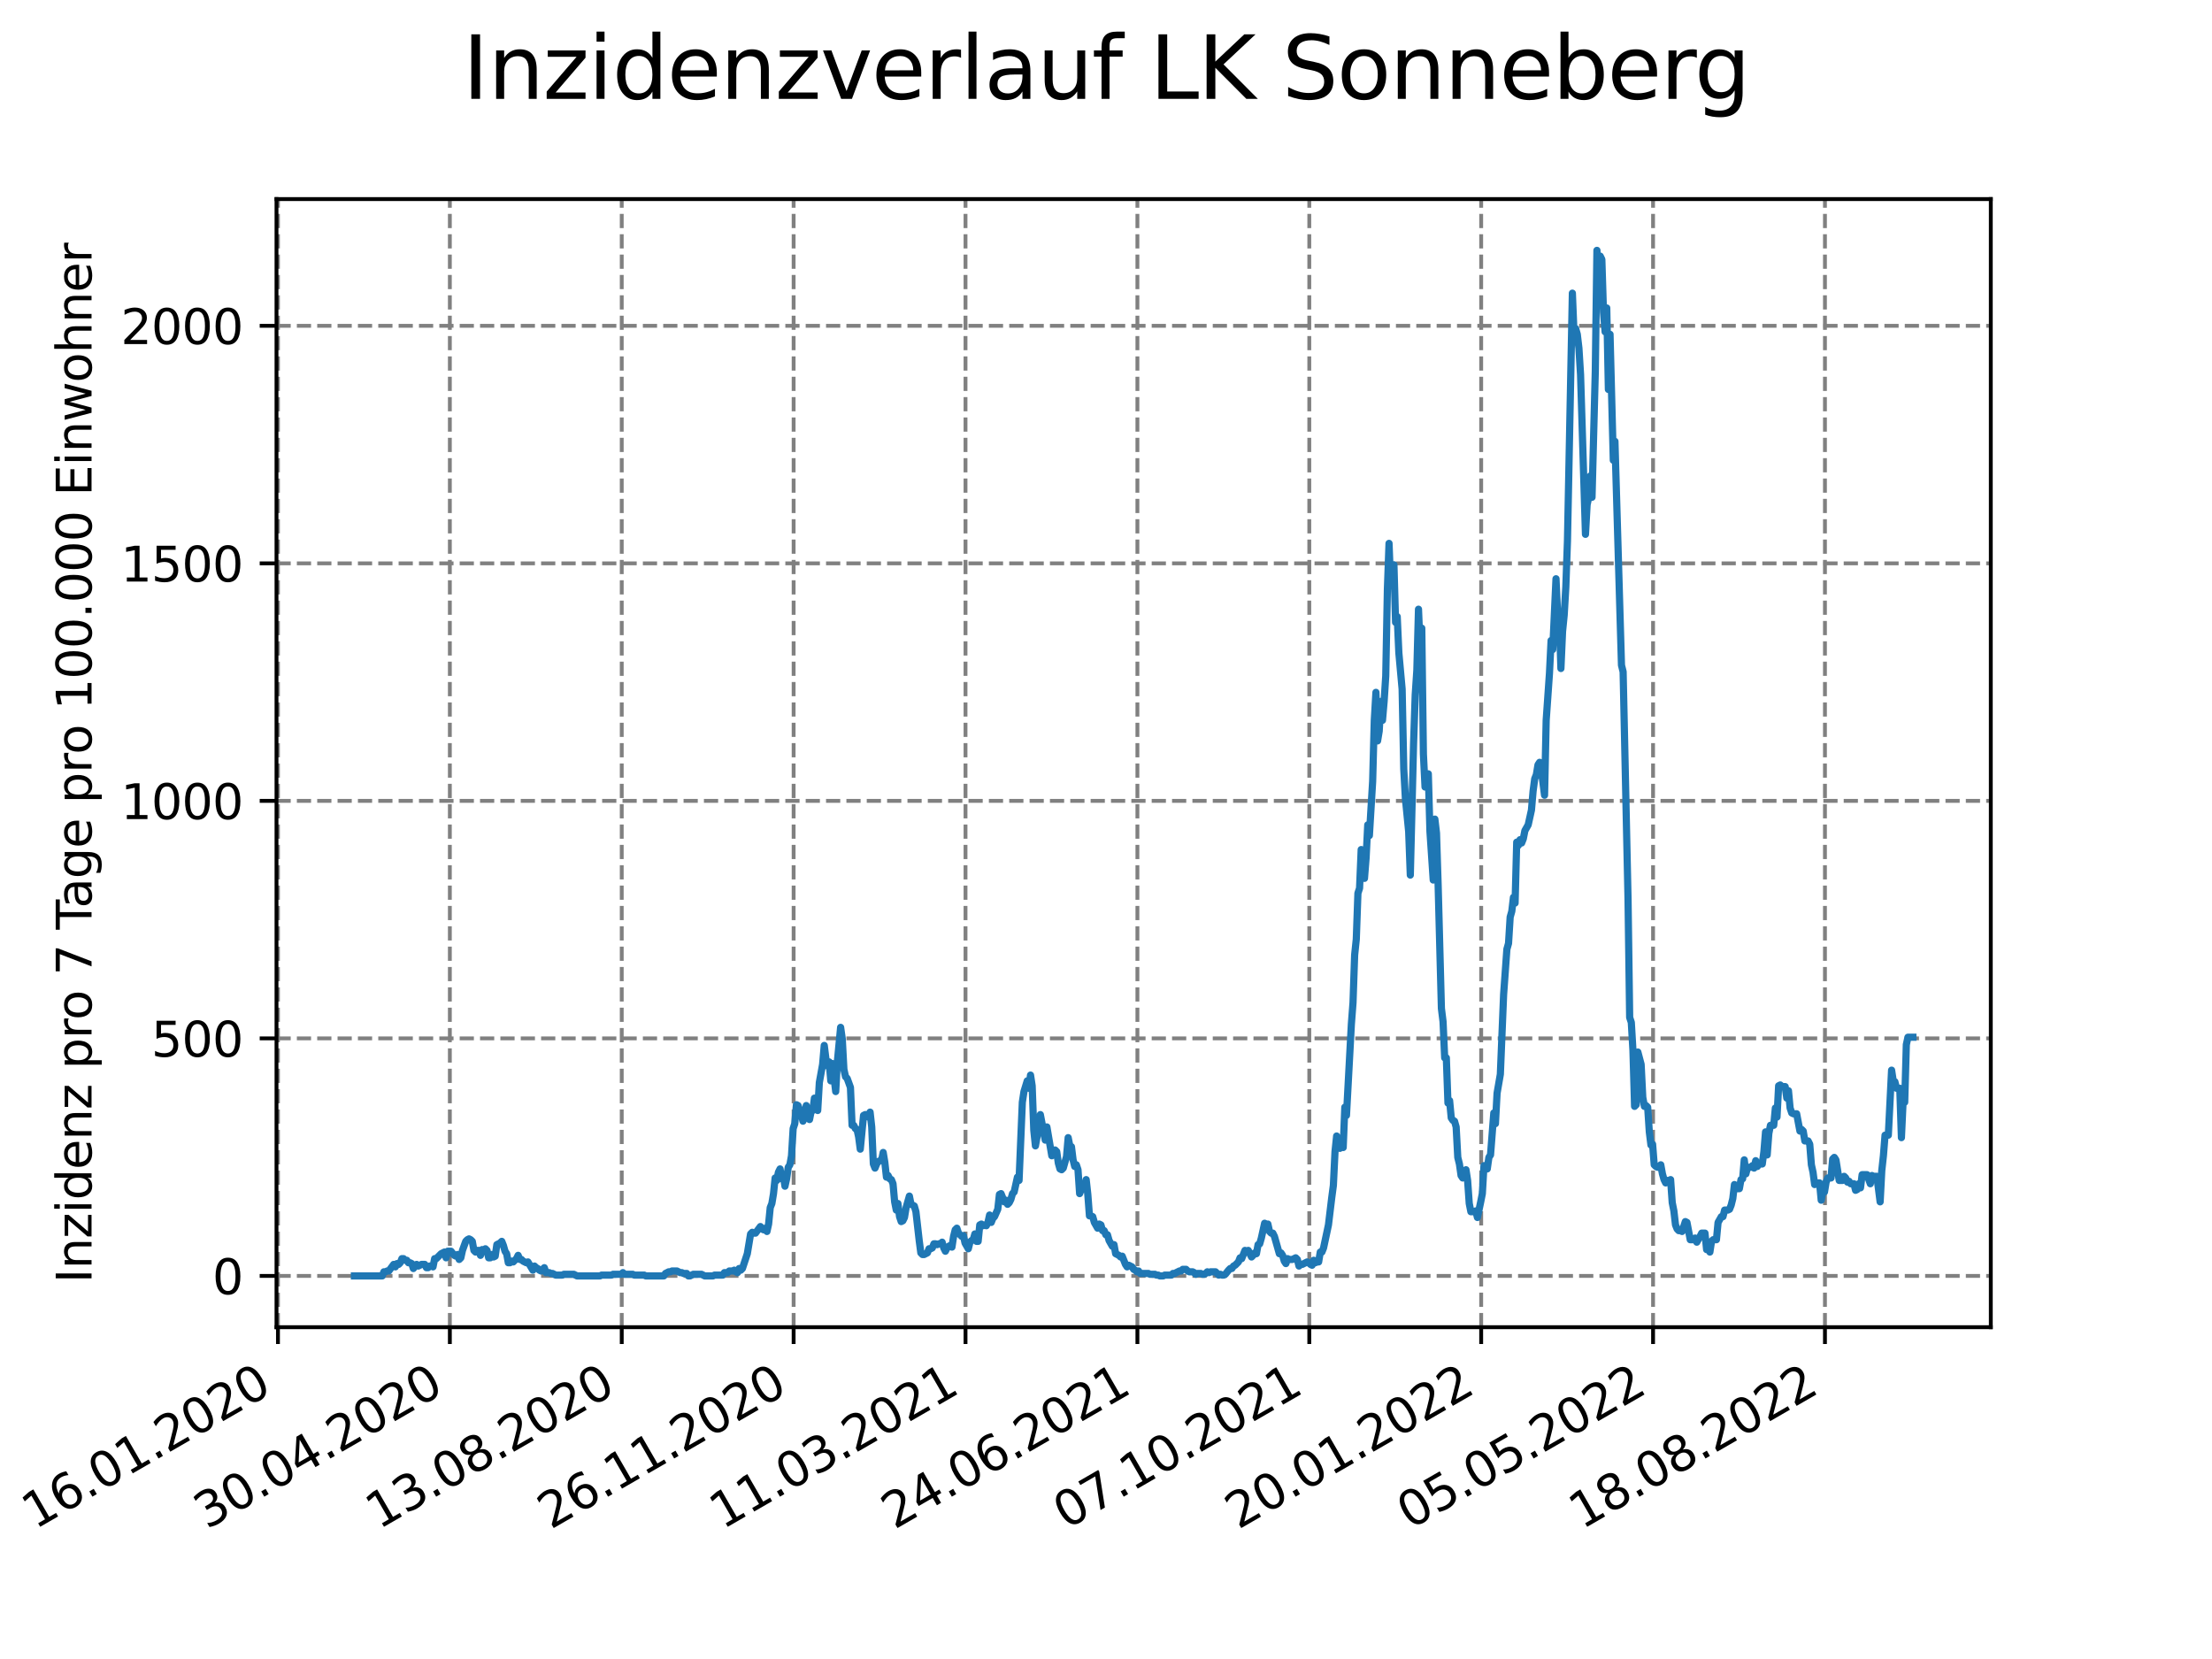 <?xml version="1.0" encoding="utf-8" standalone="no"?>
<!DOCTYPE svg PUBLIC "-//W3C//DTD SVG 1.1//EN"
  "http://www.w3.org/Graphics/SVG/1.1/DTD/svg11.dtd">
<svg xmlns:xlink="http://www.w3.org/1999/xlink" width="460.8pt" height="345.6pt" viewBox="0 0 460.8 345.6" xmlns="http://www.w3.org/2000/svg" version="1.1">
 <defs>
  <style type="text/css">*{stroke-linejoin: round; stroke-linecap: butt}</style>
 </defs>
 <g id="figure_1">
  <g id="patch_1">
   <path d="M 0 345.6 
L 460.8 345.6 
L 460.8 0 
L 0 0 
z
" style="fill: #ffffff"/>
  </g>
  <g id="axes_1">
   <g id="patch_2">
    <path d="M 57.6 276.48 
L 414.72 276.48 
L 414.72 41.472 
L 57.6 41.472 
z
" style="fill: #ffffff"/>
   </g>
   <g id="matplotlib.axis_1">
    <g id="xtick_1">
     <g id="line2d_1">
      <path d="M 57.904 276.48 
L 57.904 41.472 
" clip-path="url(#p16af7553b1)" style="fill: none; stroke-dasharray: 2.96,1.28; stroke-dashoffset: 0; stroke: #808080; stroke-width: 0.8"/>
     </g>
     <g id="line2d_2">
      <defs>
       <path id="m9558c44f7f" d="M 0 0 
L 0 3.5 
" style="stroke: #000000; stroke-width: 0.8"/>
      </defs>
      <g>
       <use xlink:href="#m9558c44f7f" x="57.904" y="276.48" style="stroke: #000000; stroke-width: 0.8"/>
      </g>
     </g>
     <g id="text_1">
      <!-- 16.01.2020 -->
      <g transform="translate(7.279 318.689) rotate(-30) scale(0.1 -0.1)">
       <defs>
        <path id="DejaVuSans-31" d="M 794 531 
L 1825 531 
L 1825 4091 
L 703 3866 
L 703 4441 
L 1819 4666 
L 2450 4666 
L 2450 531 
L 3481 531 
L 3481 0 
L 794 0 
L 794 531 
z
" transform="scale(0.016)"/>
        <path id="DejaVuSans-36" d="M 2113 2584 
Q 1688 2584 1439 2293 
Q 1191 2003 1191 1497 
Q 1191 994 1439 701 
Q 1688 409 2113 409 
Q 2538 409 2786 701 
Q 3034 994 3034 1497 
Q 3034 2003 2786 2293 
Q 2538 2584 2113 2584 
z
M 3366 4563 
L 3366 3988 
Q 3128 4100 2886 4159 
Q 2644 4219 2406 4219 
Q 1781 4219 1451 3797 
Q 1122 3375 1075 2522 
Q 1259 2794 1537 2939 
Q 1816 3084 2150 3084 
Q 2853 3084 3261 2657 
Q 3669 2231 3669 1497 
Q 3669 778 3244 343 
Q 2819 -91 2113 -91 
Q 1303 -91 875 529 
Q 447 1150 447 2328 
Q 447 3434 972 4092 
Q 1497 4750 2381 4750 
Q 2619 4750 2861 4703 
Q 3103 4656 3366 4563 
z
" transform="scale(0.016)"/>
        <path id="DejaVuSans-2e" d="M 684 794 
L 1344 794 
L 1344 0 
L 684 0 
L 684 794 
z
" transform="scale(0.016)"/>
        <path id="DejaVuSans-30" d="M 2034 4250 
Q 1547 4250 1301 3770 
Q 1056 3291 1056 2328 
Q 1056 1369 1301 889 
Q 1547 409 2034 409 
Q 2525 409 2770 889 
Q 3016 1369 3016 2328 
Q 3016 3291 2770 3770 
Q 2525 4250 2034 4250 
z
M 2034 4750 
Q 2819 4750 3233 4129 
Q 3647 3509 3647 2328 
Q 3647 1150 3233 529 
Q 2819 -91 2034 -91 
Q 1250 -91 836 529 
Q 422 1150 422 2328 
Q 422 3509 836 4129 
Q 1250 4750 2034 4750 
z
" transform="scale(0.016)"/>
        <path id="DejaVuSans-32" d="M 1228 531 
L 3431 531 
L 3431 0 
L 469 0 
L 469 531 
Q 828 903 1448 1529 
Q 2069 2156 2228 2338 
Q 2531 2678 2651 2914 
Q 2772 3150 2772 3378 
Q 2772 3750 2511 3984 
Q 2250 4219 1831 4219 
Q 1534 4219 1204 4116 
Q 875 4013 500 3803 
L 500 4441 
Q 881 4594 1212 4672 
Q 1544 4750 1819 4750 
Q 2544 4750 2975 4387 
Q 3406 4025 3406 3419 
Q 3406 3131 3298 2873 
Q 3191 2616 2906 2266 
Q 2828 2175 2409 1742 
Q 1991 1309 1228 531 
z
" transform="scale(0.016)"/>
       </defs>
       <use xlink:href="#DejaVuSans-31"/>
       <use xlink:href="#DejaVuSans-36" x="63.623"/>
       <use xlink:href="#DejaVuSans-2e" x="127.246"/>
       <use xlink:href="#DejaVuSans-30" x="159.033"/>
       <use xlink:href="#DejaVuSans-31" x="222.656"/>
       <use xlink:href="#DejaVuSans-2e" x="286.279"/>
       <use xlink:href="#DejaVuSans-32" x="318.066"/>
       <use xlink:href="#DejaVuSans-30" x="381.689"/>
       <use xlink:href="#DejaVuSans-32" x="445.312"/>
       <use xlink:href="#DejaVuSans-30" x="508.936"/>
      </g>
     </g>
    </g>
    <g id="xtick_2">
     <g id="line2d_3">
      <path d="M 93.712 276.48 
L 93.712 41.472 
" clip-path="url(#p16af7553b1)" style="fill: none; stroke-dasharray: 2.96,1.28; stroke-dashoffset: 0; stroke: #808080; stroke-width: 0.8"/>
     </g>
     <g id="line2d_4">
      <g>
       <use xlink:href="#m9558c44f7f" x="93.712" y="276.48" style="stroke: #000000; stroke-width: 0.8"/>
      </g>
     </g>
     <g id="text_2">
      <!-- 30.04.2020 -->
      <g transform="translate(43.086 318.689) rotate(-30) scale(0.1 -0.1)">
       <defs>
        <path id="DejaVuSans-33" d="M 2597 2516 
Q 3050 2419 3304 2112 
Q 3559 1806 3559 1356 
Q 3559 666 3084 287 
Q 2609 -91 1734 -91 
Q 1441 -91 1130 -33 
Q 819 25 488 141 
L 488 750 
Q 750 597 1062 519 
Q 1375 441 1716 441 
Q 2309 441 2620 675 
Q 2931 909 2931 1356 
Q 2931 1769 2642 2001 
Q 2353 2234 1838 2234 
L 1294 2234 
L 1294 2753 
L 1863 2753 
Q 2328 2753 2575 2939 
Q 2822 3125 2822 3475 
Q 2822 3834 2567 4026 
Q 2313 4219 1838 4219 
Q 1578 4219 1281 4162 
Q 984 4106 628 3988 
L 628 4550 
Q 988 4650 1302 4700 
Q 1616 4750 1894 4750 
Q 2613 4750 3031 4423 
Q 3450 4097 3450 3541 
Q 3450 3153 3228 2886 
Q 3006 2619 2597 2516 
z
" transform="scale(0.016)"/>
        <path id="DejaVuSans-34" d="M 2419 4116 
L 825 1625 
L 2419 1625 
L 2419 4116 
z
M 2253 4666 
L 3047 4666 
L 3047 1625 
L 3713 1625 
L 3713 1100 
L 3047 1100 
L 3047 0 
L 2419 0 
L 2419 1100 
L 313 1100 
L 313 1709 
L 2253 4666 
z
" transform="scale(0.016)"/>
       </defs>
       <use xlink:href="#DejaVuSans-33"/>
       <use xlink:href="#DejaVuSans-30" x="63.623"/>
       <use xlink:href="#DejaVuSans-2e" x="127.246"/>
       <use xlink:href="#DejaVuSans-30" x="159.033"/>
       <use xlink:href="#DejaVuSans-34" x="222.656"/>
       <use xlink:href="#DejaVuSans-2e" x="286.279"/>
       <use xlink:href="#DejaVuSans-32" x="318.066"/>
       <use xlink:href="#DejaVuSans-30" x="381.689"/>
       <use xlink:href="#DejaVuSans-32" x="445.312"/>
       <use xlink:href="#DejaVuSans-30" x="508.936"/>
      </g>
     </g>
    </g>
    <g id="xtick_3">
     <g id="line2d_5">
      <path d="M 129.519 276.48 
L 129.519 41.472 
" clip-path="url(#p16af7553b1)" style="fill: none; stroke-dasharray: 2.96,1.28; stroke-dashoffset: 0; stroke: #808080; stroke-width: 0.8"/>
     </g>
     <g id="line2d_6">
      <g>
       <use xlink:href="#m9558c44f7f" x="129.519" y="276.48" style="stroke: #000000; stroke-width: 0.8"/>
      </g>
     </g>
     <g id="text_3">
      <!-- 13.08.2020 -->
      <g transform="translate(78.894 318.689) rotate(-30) scale(0.1 -0.1)">
       <defs>
        <path id="DejaVuSans-38" d="M 2034 2216 
Q 1584 2216 1326 1975 
Q 1069 1734 1069 1313 
Q 1069 891 1326 650 
Q 1584 409 2034 409 
Q 2484 409 2743 651 
Q 3003 894 3003 1313 
Q 3003 1734 2745 1975 
Q 2488 2216 2034 2216 
z
M 1403 2484 
Q 997 2584 770 2862 
Q 544 3141 544 3541 
Q 544 4100 942 4425 
Q 1341 4750 2034 4750 
Q 2731 4750 3128 4425 
Q 3525 4100 3525 3541 
Q 3525 3141 3298 2862 
Q 3072 2584 2669 2484 
Q 3125 2378 3379 2068 
Q 3634 1759 3634 1313 
Q 3634 634 3220 271 
Q 2806 -91 2034 -91 
Q 1263 -91 848 271 
Q 434 634 434 1313 
Q 434 1759 690 2068 
Q 947 2378 1403 2484 
z
M 1172 3481 
Q 1172 3119 1398 2916 
Q 1625 2713 2034 2713 
Q 2441 2713 2670 2916 
Q 2900 3119 2900 3481 
Q 2900 3844 2670 4047 
Q 2441 4250 2034 4250 
Q 1625 4250 1398 4047 
Q 1172 3844 1172 3481 
z
" transform="scale(0.016)"/>
       </defs>
       <use xlink:href="#DejaVuSans-31"/>
       <use xlink:href="#DejaVuSans-33" x="63.623"/>
       <use xlink:href="#DejaVuSans-2e" x="127.246"/>
       <use xlink:href="#DejaVuSans-30" x="159.033"/>
       <use xlink:href="#DejaVuSans-38" x="222.656"/>
       <use xlink:href="#DejaVuSans-2e" x="286.279"/>
       <use xlink:href="#DejaVuSans-32" x="318.066"/>
       <use xlink:href="#DejaVuSans-30" x="381.689"/>
       <use xlink:href="#DejaVuSans-32" x="445.312"/>
       <use xlink:href="#DejaVuSans-30" x="508.936"/>
      </g>
     </g>
    </g>
    <g id="xtick_4">
     <g id="line2d_7">
      <path d="M 165.327 276.48 
L 165.327 41.472 
" clip-path="url(#p16af7553b1)" style="fill: none; stroke-dasharray: 2.96,1.28; stroke-dashoffset: 0; stroke: #808080; stroke-width: 0.8"/>
     </g>
     <g id="line2d_8">
      <g>
       <use xlink:href="#m9558c44f7f" x="165.327" y="276.48" style="stroke: #000000; stroke-width: 0.8"/>
      </g>
     </g>
     <g id="text_4">
      <!-- 26.11.2020 -->
      <g transform="translate(114.701 318.689) rotate(-30) scale(0.1 -0.1)">
       <use xlink:href="#DejaVuSans-32"/>
       <use xlink:href="#DejaVuSans-36" x="63.623"/>
       <use xlink:href="#DejaVuSans-2e" x="127.246"/>
       <use xlink:href="#DejaVuSans-31" x="159.033"/>
       <use xlink:href="#DejaVuSans-31" x="222.656"/>
       <use xlink:href="#DejaVuSans-2e" x="286.279"/>
       <use xlink:href="#DejaVuSans-32" x="318.066"/>
       <use xlink:href="#DejaVuSans-30" x="381.689"/>
       <use xlink:href="#DejaVuSans-32" x="445.312"/>
       <use xlink:href="#DejaVuSans-30" x="508.936"/>
      </g>
     </g>
    </g>
    <g id="xtick_5">
     <g id="line2d_9">
      <path d="M 201.134 276.48 
L 201.134 41.472 
" clip-path="url(#p16af7553b1)" style="fill: none; stroke-dasharray: 2.96,1.28; stroke-dashoffset: 0; stroke: #808080; stroke-width: 0.8"/>
     </g>
     <g id="line2d_10">
      <g>
       <use xlink:href="#m9558c44f7f" x="201.134" y="276.48" style="stroke: #000000; stroke-width: 0.8"/>
      </g>
     </g>
     <g id="text_5">
      <!-- 11.03.2021 -->
      <g transform="translate(150.509 318.689) rotate(-30) scale(0.1 -0.1)">
       <use xlink:href="#DejaVuSans-31"/>
       <use xlink:href="#DejaVuSans-31" x="63.623"/>
       <use xlink:href="#DejaVuSans-2e" x="127.246"/>
       <use xlink:href="#DejaVuSans-30" x="159.033"/>
       <use xlink:href="#DejaVuSans-33" x="222.656"/>
       <use xlink:href="#DejaVuSans-2e" x="286.279"/>
       <use xlink:href="#DejaVuSans-32" x="318.066"/>
       <use xlink:href="#DejaVuSans-30" x="381.689"/>
       <use xlink:href="#DejaVuSans-32" x="445.312"/>
       <use xlink:href="#DejaVuSans-31" x="508.936"/>
      </g>
     </g>
    </g>
    <g id="xtick_6">
     <g id="line2d_11">
      <path d="M 236.942 276.48 
L 236.942 41.472 
" clip-path="url(#p16af7553b1)" style="fill: none; stroke-dasharray: 2.96,1.28; stroke-dashoffset: 0; stroke: #808080; stroke-width: 0.8"/>
     </g>
     <g id="line2d_12">
      <g>
       <use xlink:href="#m9558c44f7f" x="236.942" y="276.48" style="stroke: #000000; stroke-width: 0.8"/>
      </g>
     </g>
     <g id="text_6">
      <!-- 24.06.2021 -->
      <g transform="translate(186.316 318.689) rotate(-30) scale(0.1 -0.1)">
       <use xlink:href="#DejaVuSans-32"/>
       <use xlink:href="#DejaVuSans-34" x="63.623"/>
       <use xlink:href="#DejaVuSans-2e" x="127.246"/>
       <use xlink:href="#DejaVuSans-30" x="159.033"/>
       <use xlink:href="#DejaVuSans-36" x="222.656"/>
       <use xlink:href="#DejaVuSans-2e" x="286.279"/>
       <use xlink:href="#DejaVuSans-32" x="318.066"/>
       <use xlink:href="#DejaVuSans-30" x="381.689"/>
       <use xlink:href="#DejaVuSans-32" x="445.312"/>
       <use xlink:href="#DejaVuSans-31" x="508.936"/>
      </g>
     </g>
    </g>
    <g id="xtick_7">
     <g id="line2d_13">
      <path d="M 272.749 276.48 
L 272.749 41.472 
" clip-path="url(#p16af7553b1)" style="fill: none; stroke-dasharray: 2.96,1.28; stroke-dashoffset: 0; stroke: #808080; stroke-width: 0.8"/>
     </g>
     <g id="line2d_14">
      <g>
       <use xlink:href="#m9558c44f7f" x="272.749" y="276.48" style="stroke: #000000; stroke-width: 0.8"/>
      </g>
     </g>
     <g id="text_7">
      <!-- 07.10.2021 -->
      <g transform="translate(222.124 318.689) rotate(-30) scale(0.1 -0.1)">
       <defs>
        <path id="DejaVuSans-37" d="M 525 4666 
L 3525 4666 
L 3525 4397 
L 1831 0 
L 1172 0 
L 2766 4134 
L 525 4134 
L 525 4666 
z
" transform="scale(0.016)"/>
       </defs>
       <use xlink:href="#DejaVuSans-30"/>
       <use xlink:href="#DejaVuSans-37" x="63.623"/>
       <use xlink:href="#DejaVuSans-2e" x="127.246"/>
       <use xlink:href="#DejaVuSans-31" x="159.033"/>
       <use xlink:href="#DejaVuSans-30" x="222.656"/>
       <use xlink:href="#DejaVuSans-2e" x="286.279"/>
       <use xlink:href="#DejaVuSans-32" x="318.066"/>
       <use xlink:href="#DejaVuSans-30" x="381.689"/>
       <use xlink:href="#DejaVuSans-32" x="445.312"/>
       <use xlink:href="#DejaVuSans-31" x="508.936"/>
      </g>
     </g>
    </g>
    <g id="xtick_8">
     <g id="line2d_15">
      <path d="M 308.556 276.48 
L 308.556 41.472 
" clip-path="url(#p16af7553b1)" style="fill: none; stroke-dasharray: 2.96,1.28; stroke-dashoffset: 0; stroke: #808080; stroke-width: 0.8"/>
     </g>
     <g id="line2d_16">
      <g>
       <use xlink:href="#m9558c44f7f" x="308.556" y="276.48" style="stroke: #000000; stroke-width: 0.8"/>
      </g>
     </g>
     <g id="text_8">
      <!-- 20.01.2022 -->
      <g transform="translate(257.931 318.689) rotate(-30) scale(0.1 -0.1)">
       <use xlink:href="#DejaVuSans-32"/>
       <use xlink:href="#DejaVuSans-30" x="63.623"/>
       <use xlink:href="#DejaVuSans-2e" x="127.246"/>
       <use xlink:href="#DejaVuSans-30" x="159.033"/>
       <use xlink:href="#DejaVuSans-31" x="222.656"/>
       <use xlink:href="#DejaVuSans-2e" x="286.279"/>
       <use xlink:href="#DejaVuSans-32" x="318.066"/>
       <use xlink:href="#DejaVuSans-30" x="381.689"/>
       <use xlink:href="#DejaVuSans-32" x="445.312"/>
       <use xlink:href="#DejaVuSans-32" x="508.936"/>
      </g>
     </g>
    </g>
    <g id="xtick_9">
     <g id="line2d_17">
      <path d="M 344.364 276.48 
L 344.364 41.472 
" clip-path="url(#p16af7553b1)" style="fill: none; stroke-dasharray: 2.96,1.28; stroke-dashoffset: 0; stroke: #808080; stroke-width: 0.8"/>
     </g>
     <g id="line2d_18">
      <g>
       <use xlink:href="#m9558c44f7f" x="344.364" y="276.48" style="stroke: #000000; stroke-width: 0.8"/>
      </g>
     </g>
     <g id="text_9">
      <!-- 05.05.2022 -->
      <g transform="translate(293.739 318.689) rotate(-30) scale(0.1 -0.1)">
       <defs>
        <path id="DejaVuSans-35" d="M 691 4666 
L 3169 4666 
L 3169 4134 
L 1269 4134 
L 1269 2991 
Q 1406 3038 1543 3061 
Q 1681 3084 1819 3084 
Q 2600 3084 3056 2656 
Q 3513 2228 3513 1497 
Q 3513 744 3044 326 
Q 2575 -91 1722 -91 
Q 1428 -91 1123 -41 
Q 819 9 494 109 
L 494 744 
Q 775 591 1075 516 
Q 1375 441 1709 441 
Q 2250 441 2565 725 
Q 2881 1009 2881 1497 
Q 2881 1984 2565 2268 
Q 2250 2553 1709 2553 
Q 1456 2553 1204 2497 
Q 953 2441 691 2322 
L 691 4666 
z
" transform="scale(0.016)"/>
       </defs>
       <use xlink:href="#DejaVuSans-30"/>
       <use xlink:href="#DejaVuSans-35" x="63.623"/>
       <use xlink:href="#DejaVuSans-2e" x="127.246"/>
       <use xlink:href="#DejaVuSans-30" x="159.033"/>
       <use xlink:href="#DejaVuSans-35" x="222.656"/>
       <use xlink:href="#DejaVuSans-2e" x="286.279"/>
       <use xlink:href="#DejaVuSans-32" x="318.066"/>
       <use xlink:href="#DejaVuSans-30" x="381.689"/>
       <use xlink:href="#DejaVuSans-32" x="445.312"/>
       <use xlink:href="#DejaVuSans-32" x="508.936"/>
      </g>
     </g>
    </g>
    <g id="xtick_10">
     <g id="line2d_19">
      <path d="M 380.171 276.48 
L 380.171 41.472 
" clip-path="url(#p16af7553b1)" style="fill: none; stroke-dasharray: 2.96,1.28; stroke-dashoffset: 0; stroke: #808080; stroke-width: 0.8"/>
     </g>
     <g id="line2d_20">
      <g>
       <use xlink:href="#m9558c44f7f" x="380.171" y="276.48" style="stroke: #000000; stroke-width: 0.8"/>
      </g>
     </g>
     <g id="text_10">
      <!-- 18.08.2022 -->
      <g transform="translate(329.546 318.689) rotate(-30) scale(0.1 -0.1)">
       <use xlink:href="#DejaVuSans-31"/>
       <use xlink:href="#DejaVuSans-38" x="63.623"/>
       <use xlink:href="#DejaVuSans-2e" x="127.246"/>
       <use xlink:href="#DejaVuSans-30" x="159.033"/>
       <use xlink:href="#DejaVuSans-38" x="222.656"/>
       <use xlink:href="#DejaVuSans-2e" x="286.279"/>
       <use xlink:href="#DejaVuSans-32" x="318.066"/>
       <use xlink:href="#DejaVuSans-30" x="381.689"/>
       <use xlink:href="#DejaVuSans-32" x="445.312"/>
       <use xlink:href="#DejaVuSans-32" x="508.936"/>
      </g>
     </g>
    </g>
   </g>
   <g id="matplotlib.axis_2">
    <g id="ytick_1">
     <g id="line2d_21">
      <path d="M 57.6 265.798 
L 414.72 265.798 
" clip-path="url(#p16af7553b1)" style="fill: none; stroke-dasharray: 2.96,1.28; stroke-dashoffset: 0; stroke: #808080; stroke-width: 0.8"/>
     </g>
     <g id="line2d_22">
      <defs>
       <path id="mc28ab627ca" d="M 0 0 
L -3.5 0 
" style="stroke: #000000; stroke-width: 0.8"/>
      </defs>
      <g>
       <use xlink:href="#mc28ab627ca" x="57.6" y="265.798" style="stroke: #000000; stroke-width: 0.8"/>
      </g>
     </g>
     <g id="text_11">
      <!-- 0 -->
      <g transform="translate(44.237 269.597) scale(0.1 -0.1)">
       <use xlink:href="#DejaVuSans-30"/>
      </g>
     </g>
    </g>
    <g id="ytick_2">
     <g id="line2d_23">
      <path d="M 57.6 216.316 
L 414.72 216.316 
" clip-path="url(#p16af7553b1)" style="fill: none; stroke-dasharray: 2.96,1.28; stroke-dashoffset: 0; stroke: #808080; stroke-width: 0.8"/>
     </g>
     <g id="line2d_24">
      <g>
       <use xlink:href="#mc28ab627ca" x="57.6" y="216.316" style="stroke: #000000; stroke-width: 0.8"/>
      </g>
     </g>
     <g id="text_12">
      <!-- 500 -->
      <g transform="translate(31.512 220.115) scale(0.1 -0.1)">
       <use xlink:href="#DejaVuSans-35"/>
       <use xlink:href="#DejaVuSans-30" x="63.623"/>
       <use xlink:href="#DejaVuSans-30" x="127.246"/>
      </g>
     </g>
    </g>
    <g id="ytick_3">
     <g id="line2d_25">
      <path d="M 57.6 166.834 
L 414.72 166.834 
" clip-path="url(#p16af7553b1)" style="fill: none; stroke-dasharray: 2.96,1.28; stroke-dashoffset: 0; stroke: #808080; stroke-width: 0.8"/>
     </g>
     <g id="line2d_26">
      <g>
       <use xlink:href="#mc28ab627ca" x="57.6" y="166.834" style="stroke: #000000; stroke-width: 0.8"/>
      </g>
     </g>
     <g id="text_13">
      <!-- 1000 -->
      <g transform="translate(25.15 170.633) scale(0.1 -0.1)">
       <use xlink:href="#DejaVuSans-31"/>
       <use xlink:href="#DejaVuSans-30" x="63.623"/>
       <use xlink:href="#DejaVuSans-30" x="127.246"/>
       <use xlink:href="#DejaVuSans-30" x="190.869"/>
      </g>
     </g>
    </g>
    <g id="ytick_4">
     <g id="line2d_27">
      <path d="M 57.6 117.352 
L 414.72 117.352 
" clip-path="url(#p16af7553b1)" style="fill: none; stroke-dasharray: 2.96,1.28; stroke-dashoffset: 0; stroke: #808080; stroke-width: 0.8"/>
     </g>
     <g id="line2d_28">
      <g>
       <use xlink:href="#mc28ab627ca" x="57.6" y="117.352" style="stroke: #000000; stroke-width: 0.8"/>
      </g>
     </g>
     <g id="text_14">
      <!-- 1500 -->
      <g transform="translate(25.15 121.152) scale(0.1 -0.1)">
       <use xlink:href="#DejaVuSans-31"/>
       <use xlink:href="#DejaVuSans-35" x="63.623"/>
       <use xlink:href="#DejaVuSans-30" x="127.246"/>
       <use xlink:href="#DejaVuSans-30" x="190.869"/>
      </g>
     </g>
    </g>
    <g id="ytick_5">
     <g id="line2d_29">
      <path d="M 57.6 67.871 
L 414.72 67.871 
" clip-path="url(#p16af7553b1)" style="fill: none; stroke-dasharray: 2.96,1.28; stroke-dashoffset: 0; stroke: #808080; stroke-width: 0.8"/>
     </g>
     <g id="line2d_30">
      <g>
       <use xlink:href="#mc28ab627ca" x="57.6" y="67.871" style="stroke: #000000; stroke-width: 0.8"/>
      </g>
     </g>
     <g id="text_15">
      <!-- 2000 -->
      <g transform="translate(25.15 71.67) scale(0.1 -0.1)">
       <use xlink:href="#DejaVuSans-32"/>
       <use xlink:href="#DejaVuSans-30" x="63.623"/>
       <use xlink:href="#DejaVuSans-30" x="127.246"/>
       <use xlink:href="#DejaVuSans-30" x="190.869"/>
      </g>
     </g>
    </g>
    <g id="text_16">
     <!-- Inzidenz pro 7 Tage pro 100.000 Einwohner -->
     <g transform="translate(19.07 267.301) rotate(-90) scale(0.1 -0.1)">
      <defs>
       <path id="DejaVuSans-49" d="M 628 4666 
L 1259 4666 
L 1259 0 
L 628 0 
L 628 4666 
z
" transform="scale(0.016)"/>
       <path id="DejaVuSans-6e" d="M 3513 2113 
L 3513 0 
L 2938 0 
L 2938 2094 
Q 2938 2591 2744 2837 
Q 2550 3084 2163 3084 
Q 1697 3084 1428 2787 
Q 1159 2491 1159 1978 
L 1159 0 
L 581 0 
L 581 3500 
L 1159 3500 
L 1159 2956 
Q 1366 3272 1645 3428 
Q 1925 3584 2291 3584 
Q 2894 3584 3203 3211 
Q 3513 2838 3513 2113 
z
" transform="scale(0.016)"/>
       <path id="DejaVuSans-7a" d="M 353 3500 
L 3084 3500 
L 3084 2975 
L 922 459 
L 3084 459 
L 3084 0 
L 275 0 
L 275 525 
L 2438 3041 
L 353 3041 
L 353 3500 
z
" transform="scale(0.016)"/>
       <path id="DejaVuSans-69" d="M 603 3500 
L 1178 3500 
L 1178 0 
L 603 0 
L 603 3500 
z
M 603 4863 
L 1178 4863 
L 1178 4134 
L 603 4134 
L 603 4863 
z
" transform="scale(0.016)"/>
       <path id="DejaVuSans-64" d="M 2906 2969 
L 2906 4863 
L 3481 4863 
L 3481 0 
L 2906 0 
L 2906 525 
Q 2725 213 2448 61 
Q 2172 -91 1784 -91 
Q 1150 -91 751 415 
Q 353 922 353 1747 
Q 353 2572 751 3078 
Q 1150 3584 1784 3584 
Q 2172 3584 2448 3432 
Q 2725 3281 2906 2969 
z
M 947 1747 
Q 947 1113 1208 752 
Q 1469 391 1925 391 
Q 2381 391 2643 752 
Q 2906 1113 2906 1747 
Q 2906 2381 2643 2742 
Q 2381 3103 1925 3103 
Q 1469 3103 1208 2742 
Q 947 2381 947 1747 
z
" transform="scale(0.016)"/>
       <path id="DejaVuSans-65" d="M 3597 1894 
L 3597 1613 
L 953 1613 
Q 991 1019 1311 708 
Q 1631 397 2203 397 
Q 2534 397 2845 478 
Q 3156 559 3463 722 
L 3463 178 
Q 3153 47 2828 -22 
Q 2503 -91 2169 -91 
Q 1331 -91 842 396 
Q 353 884 353 1716 
Q 353 2575 817 3079 
Q 1281 3584 2069 3584 
Q 2775 3584 3186 3129 
Q 3597 2675 3597 1894 
z
M 3022 2063 
Q 3016 2534 2758 2815 
Q 2500 3097 2075 3097 
Q 1594 3097 1305 2825 
Q 1016 2553 972 2059 
L 3022 2063 
z
" transform="scale(0.016)"/>
       <path id="DejaVuSans-20" transform="scale(0.016)"/>
       <path id="DejaVuSans-70" d="M 1159 525 
L 1159 -1331 
L 581 -1331 
L 581 3500 
L 1159 3500 
L 1159 2969 
Q 1341 3281 1617 3432 
Q 1894 3584 2278 3584 
Q 2916 3584 3314 3078 
Q 3713 2572 3713 1747 
Q 3713 922 3314 415 
Q 2916 -91 2278 -91 
Q 1894 -91 1617 61 
Q 1341 213 1159 525 
z
M 3116 1747 
Q 3116 2381 2855 2742 
Q 2594 3103 2138 3103 
Q 1681 3103 1420 2742 
Q 1159 2381 1159 1747 
Q 1159 1113 1420 752 
Q 1681 391 2138 391 
Q 2594 391 2855 752 
Q 3116 1113 3116 1747 
z
" transform="scale(0.016)"/>
       <path id="DejaVuSans-72" d="M 2631 2963 
Q 2534 3019 2420 3045 
Q 2306 3072 2169 3072 
Q 1681 3072 1420 2755 
Q 1159 2438 1159 1844 
L 1159 0 
L 581 0 
L 581 3500 
L 1159 3500 
L 1159 2956 
Q 1341 3275 1631 3429 
Q 1922 3584 2338 3584 
Q 2397 3584 2469 3576 
Q 2541 3569 2628 3553 
L 2631 2963 
z
" transform="scale(0.016)"/>
       <path id="DejaVuSans-6f" d="M 1959 3097 
Q 1497 3097 1228 2736 
Q 959 2375 959 1747 
Q 959 1119 1226 758 
Q 1494 397 1959 397 
Q 2419 397 2687 759 
Q 2956 1122 2956 1747 
Q 2956 2369 2687 2733 
Q 2419 3097 1959 3097 
z
M 1959 3584 
Q 2709 3584 3137 3096 
Q 3566 2609 3566 1747 
Q 3566 888 3137 398 
Q 2709 -91 1959 -91 
Q 1206 -91 779 398 
Q 353 888 353 1747 
Q 353 2609 779 3096 
Q 1206 3584 1959 3584 
z
" transform="scale(0.016)"/>
       <path id="DejaVuSans-54" d="M -19 4666 
L 3928 4666 
L 3928 4134 
L 2272 4134 
L 2272 0 
L 1638 0 
L 1638 4134 
L -19 4134 
L -19 4666 
z
" transform="scale(0.016)"/>
       <path id="DejaVuSans-61" d="M 2194 1759 
Q 1497 1759 1228 1600 
Q 959 1441 959 1056 
Q 959 750 1161 570 
Q 1363 391 1709 391 
Q 2188 391 2477 730 
Q 2766 1069 2766 1631 
L 2766 1759 
L 2194 1759 
z
M 3341 1997 
L 3341 0 
L 2766 0 
L 2766 531 
Q 2569 213 2275 61 
Q 1981 -91 1556 -91 
Q 1019 -91 701 211 
Q 384 513 384 1019 
Q 384 1609 779 1909 
Q 1175 2209 1959 2209 
L 2766 2209 
L 2766 2266 
Q 2766 2663 2505 2880 
Q 2244 3097 1772 3097 
Q 1472 3097 1187 3025 
Q 903 2953 641 2809 
L 641 3341 
Q 956 3463 1253 3523 
Q 1550 3584 1831 3584 
Q 2591 3584 2966 3190 
Q 3341 2797 3341 1997 
z
" transform="scale(0.016)"/>
       <path id="DejaVuSans-67" d="M 2906 1791 
Q 2906 2416 2648 2759 
Q 2391 3103 1925 3103 
Q 1463 3103 1205 2759 
Q 947 2416 947 1791 
Q 947 1169 1205 825 
Q 1463 481 1925 481 
Q 2391 481 2648 825 
Q 2906 1169 2906 1791 
z
M 3481 434 
Q 3481 -459 3084 -895 
Q 2688 -1331 1869 -1331 
Q 1566 -1331 1297 -1286 
Q 1028 -1241 775 -1147 
L 775 -588 
Q 1028 -725 1275 -790 
Q 1522 -856 1778 -856 
Q 2344 -856 2625 -561 
Q 2906 -266 2906 331 
L 2906 616 
Q 2728 306 2450 153 
Q 2172 0 1784 0 
Q 1141 0 747 490 
Q 353 981 353 1791 
Q 353 2603 747 3093 
Q 1141 3584 1784 3584 
Q 2172 3584 2450 3431 
Q 2728 3278 2906 2969 
L 2906 3500 
L 3481 3500 
L 3481 434 
z
" transform="scale(0.016)"/>
       <path id="DejaVuSans-45" d="M 628 4666 
L 3578 4666 
L 3578 4134 
L 1259 4134 
L 1259 2753 
L 3481 2753 
L 3481 2222 
L 1259 2222 
L 1259 531 
L 3634 531 
L 3634 0 
L 628 0 
L 628 4666 
z
" transform="scale(0.016)"/>
       <path id="DejaVuSans-77" d="M 269 3500 
L 844 3500 
L 1563 769 
L 2278 3500 
L 2956 3500 
L 3675 769 
L 4391 3500 
L 4966 3500 
L 4050 0 
L 3372 0 
L 2619 2869 
L 1863 0 
L 1184 0 
L 269 3500 
z
" transform="scale(0.016)"/>
       <path id="DejaVuSans-68" d="M 3513 2113 
L 3513 0 
L 2938 0 
L 2938 2094 
Q 2938 2591 2744 2837 
Q 2550 3084 2163 3084 
Q 1697 3084 1428 2787 
Q 1159 2491 1159 1978 
L 1159 0 
L 581 0 
L 581 4863 
L 1159 4863 
L 1159 2956 
Q 1366 3272 1645 3428 
Q 1925 3584 2291 3584 
Q 2894 3584 3203 3211 
Q 3513 2838 3513 2113 
z
" transform="scale(0.016)"/>
      </defs>
      <use xlink:href="#DejaVuSans-49"/>
      <use xlink:href="#DejaVuSans-6e" x="29.492"/>
      <use xlink:href="#DejaVuSans-7a" x="92.871"/>
      <use xlink:href="#DejaVuSans-69" x="145.361"/>
      <use xlink:href="#DejaVuSans-64" x="173.145"/>
      <use xlink:href="#DejaVuSans-65" x="236.621"/>
      <use xlink:href="#DejaVuSans-6e" x="298.145"/>
      <use xlink:href="#DejaVuSans-7a" x="361.523"/>
      <use xlink:href="#DejaVuSans-20" x="414.014"/>
      <use xlink:href="#DejaVuSans-70" x="445.801"/>
      <use xlink:href="#DejaVuSans-72" x="509.277"/>
      <use xlink:href="#DejaVuSans-6f" x="548.141"/>
      <use xlink:href="#DejaVuSans-20" x="609.322"/>
      <use xlink:href="#DejaVuSans-37" x="641.109"/>
      <use xlink:href="#DejaVuSans-20" x="704.732"/>
      <use xlink:href="#DejaVuSans-54" x="736.52"/>
      <use xlink:href="#DejaVuSans-61" x="781.104"/>
      <use xlink:href="#DejaVuSans-67" x="842.383"/>
      <use xlink:href="#DejaVuSans-65" x="905.859"/>
      <use xlink:href="#DejaVuSans-20" x="967.383"/>
      <use xlink:href="#DejaVuSans-70" x="999.17"/>
      <use xlink:href="#DejaVuSans-72" x="1062.646"/>
      <use xlink:href="#DejaVuSans-6f" x="1101.51"/>
      <use xlink:href="#DejaVuSans-20" x="1162.691"/>
      <use xlink:href="#DejaVuSans-31" x="1194.479"/>
      <use xlink:href="#DejaVuSans-30" x="1258.102"/>
      <use xlink:href="#DejaVuSans-30" x="1321.725"/>
      <use xlink:href="#DejaVuSans-2e" x="1385.348"/>
      <use xlink:href="#DejaVuSans-30" x="1417.135"/>
      <use xlink:href="#DejaVuSans-30" x="1480.758"/>
      <use xlink:href="#DejaVuSans-30" x="1544.381"/>
      <use xlink:href="#DejaVuSans-20" x="1608.004"/>
      <use xlink:href="#DejaVuSans-45" x="1639.791"/>
      <use xlink:href="#DejaVuSans-69" x="1702.975"/>
      <use xlink:href="#DejaVuSans-6e" x="1730.758"/>
      <use xlink:href="#DejaVuSans-77" x="1794.137"/>
      <use xlink:href="#DejaVuSans-6f" x="1875.924"/>
      <use xlink:href="#DejaVuSans-68" x="1937.105"/>
      <use xlink:href="#DejaVuSans-6e" x="2000.484"/>
      <use xlink:href="#DejaVuSans-65" x="2063.863"/>
      <use xlink:href="#DejaVuSans-72" x="2125.387"/>
     </g>
    </g>
   </g>
   <g id="line2d_31">
    <path d="M 73.833 265.798 
L 79.63 265.798 
L 79.971 264.94 
L 80.312 264.94 
L 80.653 264.769 
L 80.994 264.769 
L 82.017 263.397 
L 82.358 263.912 
L 82.699 263.226 
L 83.04 263.397 
L 83.381 263.054 
L 83.722 262.197 
L 84.063 262.197 
L 84.404 262.54 
L 84.745 262.54 
L 85.087 263.054 
L 85.428 263.054 
L 85.769 263.226 
L 86.11 264.255 
L 86.792 263.397 
L 87.133 263.74 
L 87.815 263.397 
L 88.497 263.397 
L 88.838 264.083 
L 89.179 264.083 
L 89.52 263.74 
L 89.861 263.74 
L 90.202 263.912 
L 90.543 262.197 
L 90.884 262.197 
L 91.907 261.168 
L 92.589 260.825 
L 92.93 262.026 
L 93.271 260.654 
L 93.953 260.654 
L 94.635 261.511 
L 94.976 261.683 
L 95.317 261.34 
L 95.658 262.369 
L 95.999 262.026 
L 96.34 260.482 
L 97.022 258.596 
L 97.363 258.253 
L 97.704 258.082 
L 98.045 258.253 
L 98.386 258.596 
L 98.727 260.482 
L 99.068 260.825 
L 99.41 260.482 
L 99.751 260.482 
L 100.092 261.511 
L 100.433 260.311 
L 100.774 260.482 
L 101.115 260.14 
L 101.456 260.482 
L 101.797 262.026 
L 102.138 262.026 
L 102.479 261.34 
L 102.82 261.854 
L 103.161 261.683 
L 103.502 259.282 
L 104.184 258.939 
L 104.525 258.596 
L 104.866 259.454 
L 105.207 260.654 
L 105.548 261.168 
L 105.889 263.054 
L 106.23 263.054 
L 106.571 262.711 
L 106.912 262.883 
L 107.594 262.197 
L 107.935 261.511 
L 108.276 262.369 
L 108.617 262.369 
L 108.958 262.711 
L 109.64 263.054 
L 109.981 262.883 
L 111.004 264.598 
L 111.345 263.74 
L 111.686 264.083 
L 112.027 264.255 
L 112.368 264.598 
L 112.709 264.769 
L 113.391 264.083 
L 113.732 265.112 
L 114.415 265.112 
L 114.756 265.283 
L 115.097 265.283 
L 115.779 265.626 
L 117.143 265.626 
L 117.484 265.455 
L 119.53 265.455 
L 120.212 265.798 
L 124.986 265.798 
L 125.327 265.626 
L 127.373 265.626 
L 127.714 265.455 
L 129.42 265.455 
L 129.761 265.112 
L 130.102 265.455 
L 131.807 265.455 
L 132.148 265.626 
L 134.194 265.626 
L 134.535 265.798 
L 138.286 265.798 
L 138.627 265.283 
L 139.309 264.94 
L 139.65 264.94 
L 139.991 264.769 
L 141.014 264.769 
L 141.696 265.112 
L 142.037 265.112 
L 142.378 265.283 
L 143.061 265.283 
L 143.402 265.798 
L 143.743 265.798 
L 144.425 265.455 
L 146.13 265.455 
L 146.812 265.798 
L 148.517 265.798 
L 148.858 265.626 
L 150.563 265.626 
L 150.904 265.112 
L 151.586 265.112 
L 151.927 264.769 
L 152.609 264.769 
L 152.95 264.598 
L 153.291 264.94 
L 153.632 265.112 
L 153.973 264.255 
L 154.314 264.598 
L 154.655 264.255 
L 155.337 262.197 
L 155.678 261.168 
L 156.36 257.053 
L 156.701 256.71 
L 157.043 256.882 
L 157.384 256.882 
L 158.407 255.51 
L 158.748 256.024 
L 159.089 256.196 
L 159.43 255.853 
L 159.771 256.539 
L 160.112 254.996 
L 160.453 251.566 
L 160.794 250.709 
L 161.135 248.651 
L 161.476 245.394 
L 161.817 245.908 
L 162.158 244.193 
L 162.499 243.508 
L 162.84 245.565 
L 163.181 244.879 
L 163.522 247.108 
L 163.863 245.565 
L 164.204 243.165 
L 164.545 242.65 
L 164.886 240.764 
L 165.227 235.106 
L 165.568 234.077 
L 165.909 230.133 
L 166.25 230.305 
L 166.932 232.191 
L 167.273 233.563 
L 167.614 232.534 
L 167.955 230.305 
L 168.637 233.22 
L 168.978 231.505 
L 169.319 231.334 
L 169.66 228.762 
L 170.342 231.334 
L 170.683 225.504 
L 171.365 221.732 
L 171.707 217.788 
L 172.048 220.531 
L 172.389 222.075 
L 172.73 221.217 
L 173.071 225.161 
L 173.412 221.56 
L 174.094 227.39 
L 174.435 221.217 
L 175.117 214.016 
L 175.458 216.416 
L 175.799 222.76 
L 176.14 224.304 
L 176.481 224.647 
L 177.163 226.533 
L 177.504 234.42 
L 177.845 234.42 
L 178.186 235.106 
L 178.527 235.277 
L 178.868 236.82 
L 179.209 239.392 
L 179.891 232.362 
L 180.232 232.191 
L 180.573 232.191 
L 180.914 232.705 
L 181.255 231.677 
L 181.596 234.763 
L 181.937 242.479 
L 182.278 243.336 
L 182.619 242.479 
L 182.96 241.964 
L 183.301 241.793 
L 183.642 241.793 
L 183.983 240.078 
L 184.324 242.136 
L 184.665 245.222 
L 185.006 244.879 
L 185.347 245.565 
L 185.688 245.737 
L 186.03 246.594 
L 186.371 250.366 
L 186.712 252.081 
L 187.053 250.709 
L 187.394 253.452 
L 187.735 254.481 
L 188.076 254.31 
L 188.417 253.624 
L 188.758 251.566 
L 189.44 249.166 
L 189.781 250.88 
L 190.463 251.223 
L 190.804 252.424 
L 191.486 258.425 
L 191.827 260.997 
L 192.168 261.34 
L 192.509 261.34 
L 193.191 260.997 
L 193.532 260.14 
L 193.873 260.14 
L 194.214 259.968 
L 194.555 259.111 
L 194.896 259.111 
L 195.237 259.282 
L 195.578 259.111 
L 195.919 259.111 
L 196.26 258.768 
L 196.601 259.968 
L 196.942 260.654 
L 197.283 259.968 
L 197.624 259.625 
L 197.965 259.454 
L 198.306 259.797 
L 198.647 257.568 
L 198.988 256.196 
L 199.329 255.853 
L 199.67 256.882 
L 200.353 257.568 
L 200.694 257.396 
L 201.035 258.939 
L 201.717 260.14 
L 202.058 258.768 
L 202.399 258.425 
L 202.74 258.253 
L 203.081 257.053 
L 203.422 258.596 
L 203.763 258.596 
L 204.104 255.167 
L 204.445 254.996 
L 204.786 255.339 
L 205.127 255.167 
L 205.468 255.339 
L 205.809 254.653 
L 206.15 253.11 
L 206.491 254.653 
L 206.832 253.795 
L 207.173 253.452 
L 207.855 251.909 
L 208.196 248.823 
L 208.537 248.651 
L 209.219 250.366 
L 209.56 250.023 
L 209.901 250.88 
L 210.242 250.538 
L 210.583 249.852 
L 210.924 248.651 
L 211.265 248.309 
L 211.947 245.222 
L 212.288 245.908 
L 212.97 229.619 
L 213.311 227.39 
L 213.993 225.161 
L 214.334 226.704 
L 214.676 223.961 
L 215.017 226.19 
L 215.358 235.449 
L 215.699 238.707 
L 216.04 236.82 
L 216.722 232.191 
L 217.745 237.506 
L 218.086 234.763 
L 219.109 240.764 
L 219.45 239.735 
L 219.791 239.564 
L 220.132 239.907 
L 220.473 242.307 
L 220.814 243.508 
L 221.155 243.679 
L 221.496 243.336 
L 222.178 240.936 
L 222.519 236.992 
L 222.86 238.707 
L 223.201 238.878 
L 223.542 241.621 
L 223.883 242.993 
L 224.224 242.65 
L 224.565 243.679 
L 224.906 248.651 
L 225.588 246.937 
L 225.929 247.28 
L 226.27 245.737 
L 226.611 248.823 
L 226.952 253.281 
L 227.293 253.281 
L 227.634 253.452 
L 227.975 254.653 
L 228.657 255.853 
L 228.999 254.996 
L 229.34 255.167 
L 229.681 256.367 
L 230.022 256.367 
L 230.363 257.225 
L 230.704 257.225 
L 231.045 258.425 
L 231.727 259.625 
L 232.068 259.282 
L 232.409 261.168 
L 233.091 261.511 
L 233.432 261.854 
L 233.773 261.683 
L 234.455 263.397 
L 234.796 263.912 
L 235.137 263.569 
L 235.819 263.912 
L 236.16 264.426 
L 236.501 264.598 
L 236.842 264.94 
L 237.183 264.769 
L 237.524 265.283 
L 239.229 265.283 
L 239.57 265.455 
L 240.593 265.455 
L 240.934 265.626 
L 241.275 265.626 
L 241.616 265.798 
L 242.298 265.798 
L 242.639 265.626 
L 244.004 265.626 
L 244.345 265.283 
L 244.686 265.283 
L 245.709 264.769 
L 246.05 264.769 
L 246.391 264.426 
L 247.073 264.426 
L 247.414 264.769 
L 247.755 264.94 
L 248.437 264.94 
L 248.778 265.112 
L 249.119 265.455 
L 249.46 265.283 
L 250.142 265.283 
L 250.483 265.455 
L 250.824 265.455 
L 251.165 265.283 
L 251.506 264.94 
L 251.847 265.112 
L 252.188 264.94 
L 253.211 264.94 
L 253.893 265.626 
L 254.234 265.455 
L 254.575 265.626 
L 254.916 265.626 
L 255.257 265.455 
L 255.939 264.598 
L 256.28 264.255 
L 256.621 264.255 
L 256.962 263.74 
L 257.303 263.569 
L 257.986 262.883 
L 258.327 262.026 
L 258.668 262.197 
L 259.35 260.482 
L 259.691 260.654 
L 260.032 260.482 
L 260.714 261.854 
L 261.055 261.511 
L 261.396 260.997 
L 261.737 261.168 
L 262.078 259.282 
L 262.419 259.111 
L 262.76 257.91 
L 263.442 254.824 
L 263.783 254.996 
L 264.124 254.996 
L 264.465 256.539 
L 264.806 256.882 
L 265.147 256.882 
L 265.488 257.568 
L 266.511 261.168 
L 266.852 260.997 
L 267.193 261.511 
L 267.534 262.711 
L 267.875 263.226 
L 268.216 262.197 
L 268.557 262.369 
L 269.239 262.369 
L 269.921 262.026 
L 270.262 262.369 
L 270.603 263.74 
L 270.944 263.397 
L 271.285 263.397 
L 272.309 262.883 
L 272.65 263.054 
L 272.991 263.397 
L 273.332 263.569 
L 273.673 262.54 
L 274.014 263.054 
L 274.355 262.883 
L 274.696 262.883 
L 275.037 260.825 
L 275.378 260.825 
L 275.719 259.968 
L 276.742 255.167 
L 277.424 249.509 
L 277.765 246.937 
L 278.106 239.907 
L 278.447 236.649 
L 278.788 238.535 
L 279.129 239.221 
L 279.47 238.364 
L 279.811 239.049 
L 280.152 230.648 
L 280.493 232.362 
L 281.516 213.33 
L 281.857 208.872 
L 282.198 198.927 
L 282.539 195.669 
L 282.88 186.067 
L 283.221 185.038 
L 283.562 176.98 
L 284.244 182.981 
L 284.585 178.694 
L 284.926 171.836 
L 285.267 174.065 
L 285.949 162.748 
L 286.29 150.06 
L 286.632 144.23 
L 286.973 154.346 
L 287.314 152.289 
L 287.655 146.116 
L 287.996 150.06 
L 288.337 146.116 
L 288.678 140.801 
L 289.019 122.797 
L 289.36 113.195 
L 289.701 121.94 
L 290.042 121.597 
L 290.383 117.653 
L 290.724 129.656 
L 291.065 128.455 
L 291.406 136 
L 292.088 143.544 
L 292.429 160.176 
L 292.77 166.349 
L 293.452 173.207 
L 293.793 182.295 
L 294.475 154.861 
L 294.816 144.745 
L 295.157 139.601 
L 295.498 126.912 
L 295.839 135.143 
L 296.18 130.856 
L 296.521 157.09 
L 296.862 163.948 
L 297.203 163.434 
L 297.544 161.205 
L 297.885 173.207 
L 298.567 183.324 
L 298.908 170.636 
L 299.249 173.55 
L 299.59 184.353 
L 300.272 210.072 
L 300.613 212.816 
L 300.954 220.36 
L 301.296 220.36 
L 301.637 229.79 
L 301.978 229.276 
L 302.319 232.877 
L 302.66 233.391 
L 303.001 233.563 
L 303.342 234.763 
L 303.683 241.107 
L 304.024 242.479 
L 304.365 244.879 
L 304.706 245.394 
L 305.388 243.679 
L 305.729 245.908 
L 306.07 250.709 
L 306.411 252.424 
L 307.093 252.424 
L 307.434 252.252 
L 307.775 253.624 
L 308.457 250.366 
L 308.798 248.651 
L 309.139 242.822 
L 309.48 242.993 
L 309.821 243.508 
L 310.162 241.107 
L 310.503 240.593 
L 311.185 231.848 
L 311.526 234.077 
L 311.867 227.733 
L 312.549 223.789 
L 313.231 207.157 
L 313.913 197.727 
L 314.254 196.527 
L 314.595 191.04 
L 314.936 189.839 
L 315.277 186.925 
L 315.619 188.125 
L 315.96 175.437 
L 316.301 176.122 
L 316.642 174.922 
L 316.983 175.608 
L 317.324 174.751 
L 317.665 173.036 
L 318.347 171.836 
L 319.029 168.749 
L 319.37 164.806 
L 319.711 162.234 
L 320.052 161.376 
L 320.393 159.319 
L 320.734 158.805 
L 321.075 160.348 
L 321.757 165.663 
L 322.098 150.06 
L 322.78 140.286 
L 323.121 133.428 
L 323.462 135.314 
L 324.144 120.568 
L 324.485 128.113 
L 324.826 128.97 
L 325.167 139.258 
L 325.508 131.542 
L 325.849 128.113 
L 326.19 122.283 
L 326.531 112.681 
L 327.554 61.07 
L 327.895 69.472 
L 328.236 68.443 
L 328.577 69.643 
L 328.918 72.558 
L 329.259 78.045 
L 330.283 111.309 
L 330.624 105.136 
L 330.965 103.593 
L 331.306 99.135 
L 331.647 103.593 
L 332.329 77.359 
L 332.67 52.154 
L 333.011 57.641 
L 333.352 53.354 
L 333.693 54.04 
L 334.034 65.014 
L 334.375 69.129 
L 334.716 64.157 
L 335.057 81.132 
L 335.398 69.643 
L 336.08 95.877 
L 336.421 91.934 
L 337.785 138.572 
L 338.126 139.944 
L 339.149 187.267 
L 339.49 211.958 
L 339.831 212.987 
L 340.172 218.817 
L 340.513 230.476 
L 340.854 230.133 
L 341.195 219.16 
L 341.877 221.732 
L 342.218 228.59 
L 342.559 230.476 
L 342.9 230.305 
L 343.241 230.648 
L 343.582 235.792 
L 343.923 238.535 
L 344.265 238.364 
L 344.606 242.65 
L 344.947 242.993 
L 345.288 243.165 
L 345.629 243.165 
L 345.97 242.65 
L 346.311 244.536 
L 346.652 245.737 
L 346.993 246.422 
L 347.334 245.908 
L 347.675 245.908 
L 348.016 245.737 
L 348.357 250.538 
L 348.698 252.252 
L 349.039 255.167 
L 349.38 256.024 
L 349.721 256.367 
L 350.062 256.367 
L 350.403 256.539 
L 351.085 254.481 
L 351.426 254.653 
L 352.108 258.253 
L 352.79 258.253 
L 353.131 257.91 
L 353.472 258.768 
L 354.154 257.568 
L 354.495 256.882 
L 355.177 256.882 
L 355.518 260.311 
L 355.859 260.14 
L 356.2 260.825 
L 356.541 258.596 
L 356.882 258.253 
L 357.564 258.253 
L 357.905 254.653 
L 358.588 253.452 
L 358.929 253.452 
L 359.27 252.081 
L 359.952 252.081 
L 360.293 251.909 
L 360.634 251.052 
L 360.975 249.68 
L 361.316 246.765 
L 361.657 247.623 
L 362.339 247.623 
L 362.68 245.737 
L 363.021 245.565 
L 363.362 241.621 
L 363.703 244.536 
L 364.044 243.165 
L 364.726 243.165 
L 365.067 242.822 
L 365.408 243.336 
L 365.749 241.793 
L 366.09 242.993 
L 366.431 242.479 
L 367.113 242.479 
L 367.454 239.907 
L 367.795 235.792 
L 368.136 240.593 
L 368.477 236.135 
L 368.818 234.42 
L 369.5 234.42 
L 369.841 230.819 
L 370.182 232.705 
L 370.523 226.19 
L 370.864 226.018 
L 371.205 226.361 
L 371.887 226.361 
L 372.228 228.762 
L 372.569 227.219 
L 372.91 230.819 
L 373.252 231.848 
L 373.593 232.019 
L 374.275 232.019 
L 374.957 235.62 
L 375.298 235.277 
L 375.639 235.62 
L 375.98 237.678 
L 376.662 237.678 
L 377.003 238.364 
L 377.344 242.65 
L 377.685 244.193 
L 378.026 246.765 
L 378.367 246.422 
L 379.049 246.422 
L 379.39 250.023 
L 379.731 248.137 
L 380.072 248.309 
L 380.413 246.251 
L 380.754 245.394 
L 381.436 245.394 
L 381.777 241.45 
L 382.118 241.107 
L 382.459 241.621 
L 383.141 245.908 
L 383.823 245.908 
L 384.164 245.051 
L 384.505 245.394 
L 384.846 246.251 
L 385.187 246.08 
L 385.528 246.594 
L 386.21 246.594 
L 386.551 247.966 
L 386.892 247.794 
L 387.233 246.594 
L 387.575 247.451 
L 387.916 244.708 
L 388.939 244.708 
L 389.621 246.594 
L 389.962 244.879 
L 390.303 245.051 
L 390.985 245.051 
L 391.667 250.366 
L 392.008 243.85 
L 392.349 240.764 
L 392.69 236.478 
L 393.372 236.478 
L 394.054 222.932 
L 394.395 225.161 
L 394.736 225.332 
L 395.077 226.704 
L 395.759 226.704 
L 396.1 236.992 
L 396.441 229.619 
L 396.782 229.619 
L 397.123 217.617 
L 397.464 216.073 
L 398.487 216.073 
L 398.487 216.073 
" clip-path="url(#p16af7553b1)" style="fill: none; stroke: #1f77b4; stroke-width: 1.5; stroke-linecap: square"/>
   </g>
   <g id="patch_3">
    <path d="M 57.6 276.48 
L 57.6 41.472 
" style="fill: none; stroke: #000000; stroke-width: 0.8; stroke-linejoin: miter; stroke-linecap: square"/>
   </g>
   <g id="patch_4">
    <path d="M 414.72 276.48 
L 414.72 41.472 
" style="fill: none; stroke: #000000; stroke-width: 0.8; stroke-linejoin: miter; stroke-linecap: square"/>
   </g>
   <g id="patch_5">
    <path d="M 57.6 276.48 
L 414.72 276.48 
" style="fill: none; stroke: #000000; stroke-width: 0.8; stroke-linejoin: miter; stroke-linecap: square"/>
   </g>
   <g id="patch_6">
    <path d="M 57.6 41.472 
L 414.72 41.472 
" style="fill: none; stroke: #000000; stroke-width: 0.8; stroke-linejoin: miter; stroke-linecap: square"/>
   </g>
  </g>
  <g id="text_17">
   <!-- Inzidenzverlauf LK Sonneberg -->
   <g transform="translate(96.376 20.589) scale(0.18 -0.18)">
    <defs>
     <path id="DejaVuSans-76" d="M 191 3500 
L 800 3500 
L 1894 563 
L 2988 3500 
L 3597 3500 
L 2284 0 
L 1503 0 
L 191 3500 
z
" transform="scale(0.016)"/>
     <path id="DejaVuSans-6c" d="M 603 4863 
L 1178 4863 
L 1178 0 
L 603 0 
L 603 4863 
z
" transform="scale(0.016)"/>
     <path id="DejaVuSans-75" d="M 544 1381 
L 544 3500 
L 1119 3500 
L 1119 1403 
Q 1119 906 1312 657 
Q 1506 409 1894 409 
Q 2359 409 2629 706 
Q 2900 1003 2900 1516 
L 2900 3500 
L 3475 3500 
L 3475 0 
L 2900 0 
L 2900 538 
Q 2691 219 2414 64 
Q 2138 -91 1772 -91 
Q 1169 -91 856 284 
Q 544 659 544 1381 
z
M 1991 3584 
L 1991 3584 
z
" transform="scale(0.016)"/>
     <path id="DejaVuSans-66" d="M 2375 4863 
L 2375 4384 
L 1825 4384 
Q 1516 4384 1395 4259 
Q 1275 4134 1275 3809 
L 1275 3500 
L 2222 3500 
L 2222 3053 
L 1275 3053 
L 1275 0 
L 697 0 
L 697 3053 
L 147 3053 
L 147 3500 
L 697 3500 
L 697 3744 
Q 697 4328 969 4595 
Q 1241 4863 1831 4863 
L 2375 4863 
z
" transform="scale(0.016)"/>
     <path id="DejaVuSans-4c" d="M 628 4666 
L 1259 4666 
L 1259 531 
L 3531 531 
L 3531 0 
L 628 0 
L 628 4666 
z
" transform="scale(0.016)"/>
     <path id="DejaVuSans-4b" d="M 628 4666 
L 1259 4666 
L 1259 2694 
L 3353 4666 
L 4166 4666 
L 1850 2491 
L 4331 0 
L 3500 0 
L 1259 2247 
L 1259 0 
L 628 0 
L 628 4666 
z
" transform="scale(0.016)"/>
     <path id="DejaVuSans-53" d="M 3425 4513 
L 3425 3897 
Q 3066 4069 2747 4153 
Q 2428 4238 2131 4238 
Q 1616 4238 1336 4038 
Q 1056 3838 1056 3469 
Q 1056 3159 1242 3001 
Q 1428 2844 1947 2747 
L 2328 2669 
Q 3034 2534 3370 2195 
Q 3706 1856 3706 1288 
Q 3706 609 3251 259 
Q 2797 -91 1919 -91 
Q 1588 -91 1214 -16 
Q 841 59 441 206 
L 441 856 
Q 825 641 1194 531 
Q 1563 422 1919 422 
Q 2459 422 2753 634 
Q 3047 847 3047 1241 
Q 3047 1584 2836 1778 
Q 2625 1972 2144 2069 
L 1759 2144 
Q 1053 2284 737 2584 
Q 422 2884 422 3419 
Q 422 4038 858 4394 
Q 1294 4750 2059 4750 
Q 2388 4750 2728 4690 
Q 3069 4631 3425 4513 
z
" transform="scale(0.016)"/>
     <path id="DejaVuSans-62" d="M 3116 1747 
Q 3116 2381 2855 2742 
Q 2594 3103 2138 3103 
Q 1681 3103 1420 2742 
Q 1159 2381 1159 1747 
Q 1159 1113 1420 752 
Q 1681 391 2138 391 
Q 2594 391 2855 752 
Q 3116 1113 3116 1747 
z
M 1159 2969 
Q 1341 3281 1617 3432 
Q 1894 3584 2278 3584 
Q 2916 3584 3314 3078 
Q 3713 2572 3713 1747 
Q 3713 922 3314 415 
Q 2916 -91 2278 -91 
Q 1894 -91 1617 61 
Q 1341 213 1159 525 
L 1159 0 
L 581 0 
L 581 4863 
L 1159 4863 
L 1159 2969 
z
" transform="scale(0.016)"/>
    </defs>
    <use xlink:href="#DejaVuSans-49"/>
    <use xlink:href="#DejaVuSans-6e" x="29.492"/>
    <use xlink:href="#DejaVuSans-7a" x="92.871"/>
    <use xlink:href="#DejaVuSans-69" x="145.361"/>
    <use xlink:href="#DejaVuSans-64" x="173.145"/>
    <use xlink:href="#DejaVuSans-65" x="236.621"/>
    <use xlink:href="#DejaVuSans-6e" x="298.145"/>
    <use xlink:href="#DejaVuSans-7a" x="361.523"/>
    <use xlink:href="#DejaVuSans-76" x="414.014"/>
    <use xlink:href="#DejaVuSans-65" x="473.193"/>
    <use xlink:href="#DejaVuSans-72" x="534.717"/>
    <use xlink:href="#DejaVuSans-6c" x="575.83"/>
    <use xlink:href="#DejaVuSans-61" x="603.613"/>
    <use xlink:href="#DejaVuSans-75" x="664.893"/>
    <use xlink:href="#DejaVuSans-66" x="728.271"/>
    <use xlink:href="#DejaVuSans-20" x="763.477"/>
    <use xlink:href="#DejaVuSans-4c" x="795.264"/>
    <use xlink:href="#DejaVuSans-4b" x="850.977"/>
    <use xlink:href="#DejaVuSans-20" x="916.553"/>
    <use xlink:href="#DejaVuSans-53" x="948.34"/>
    <use xlink:href="#DejaVuSans-6f" x="1011.816"/>
    <use xlink:href="#DejaVuSans-6e" x="1072.998"/>
    <use xlink:href="#DejaVuSans-6e" x="1136.377"/>
    <use xlink:href="#DejaVuSans-65" x="1199.756"/>
    <use xlink:href="#DejaVuSans-62" x="1261.279"/>
    <use xlink:href="#DejaVuSans-65" x="1324.756"/>
    <use xlink:href="#DejaVuSans-72" x="1386.279"/>
    <use xlink:href="#DejaVuSans-67" x="1425.643"/>
   </g>
  </g>
 </g>
 <defs>
  <clipPath id="p16af7553b1">
   <rect x="57.6" y="41.472" width="357.12" height="235.008"/>
  </clipPath>
 </defs>
</svg>

